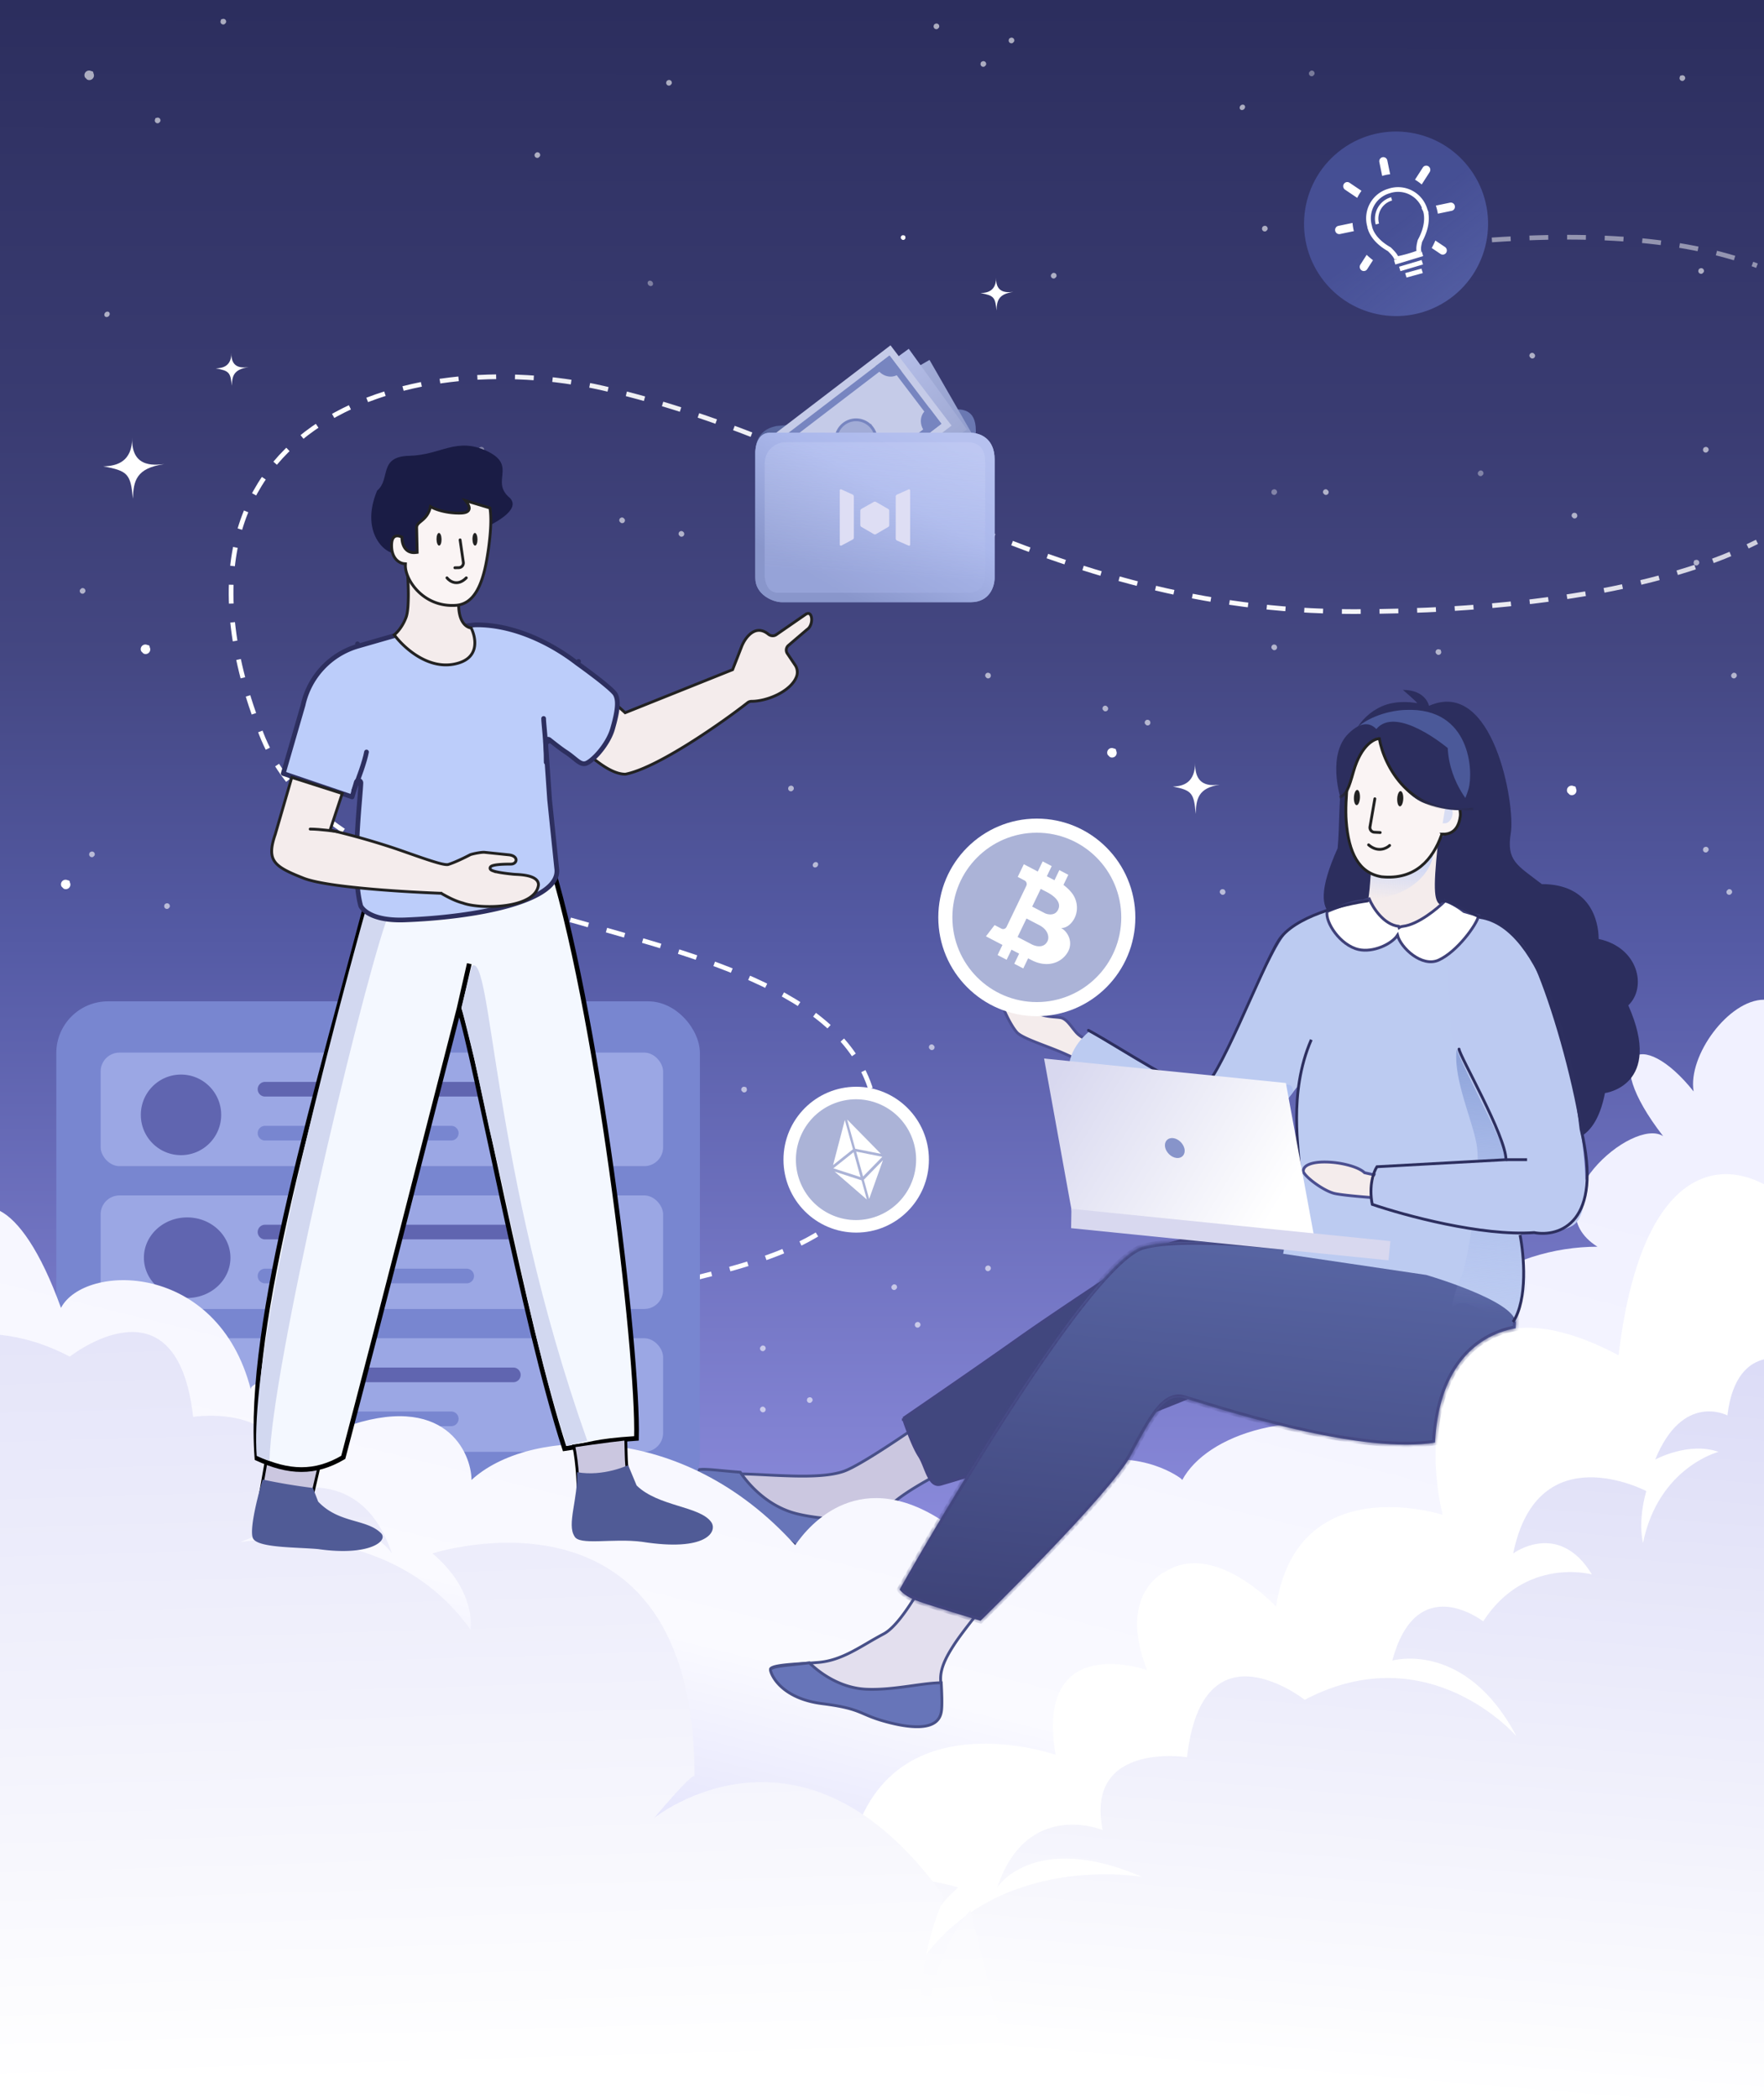 <svg fill="none" height="446" width="375" xmlns="http://www.w3.org/2000/svg"><rect width="100%" height="100%" fill="#808080" stroke="none"/><linearGradient id="a" gradientUnits="userSpaceOnUse" x1="187" x2="186.703" y1="0" y2="426.5"><stop offset=".004" stop-color="#2c2e5e"/><stop offset=".097" stop-color="#333568"/><stop offset=".2" stop-color="#393b71"/><stop offset=".326" stop-color="#444782"/><stop offset=".467" stop-color="#545aa4"/><stop offset=".758" stop-color="#8989da"/></linearGradient><linearGradient id="b" gradientUnits="userSpaceOnUse" x1="170.047" x2="244.777" y1="311" y2="28.026"><stop offset=".667" stop-color="#fff"/><stop offset="1" stop-color="#fff" stop-opacity=".47"/></linearGradient><linearGradient id="c" gradientUnits="userSpaceOnUse" x1="167.553" x2="119.587" y1="210.5" y2="406.534"><stop offset="0" stop-color="#f1f1ff"/><stop offset=".688" stop-color="#fafaff"/><stop offset="1" stop-color="#d9d9fb"/></linearGradient><linearGradient id="d" gradientUnits="userSpaceOnUse" x1="368.5" x2="354.147" y1="276" y2="448.677"><stop offset="0" stop-color="#d9d9f6"/><stop offset="1" stop-color="#fff"/></linearGradient><linearGradient id="e" gradientUnits="userSpaceOnUse" x1="43.5" x2="49.03" y1="259.5" y2="445.029"><stop offset="0" stop-color="#e1e1f8"/><stop offset=".985" stop-color="#fff"/></linearGradient><linearGradient id="f" gradientUnits="userSpaceOnUse" x1="260.379" x2="251.723" y1="265.399" y2="350.887"><stop offset="0" stop-color="#5764a2"/><stop offset=".998" stop-color="#3d4277"/></linearGradient><linearGradient id="h" gradientUnits="userSpaceOnUse" x1="298.563" x2="297.298" y1="179.045" y2="191.544"><stop offset="0" stop-color="#bccdfa"/><stop offset="1" stop-color="#bccdfa" stop-opacity="0"/></linearGradient><linearGradient id="i" gradientUnits="userSpaceOnUse" x1="297.208" x2="296.205" y1="155.5" y2="171.5"><stop offset=".797" stop-color="#222"/><stop offset="1" stop-color="#222" stop-opacity="0"/></linearGradient><linearGradient id="j" gradientUnits="userSpaceOnUse" x1="310.315" x2="306.741" y1="225.614" y2="278.309"><stop offset="0" stop-color="#90a5db"/><stop offset="1" stop-color="#aabcee" stop-opacity="0"/></linearGradient><linearGradient id="k" gradientUnits="userSpaceOnUse" x1="223.903" x2="270.347" y1="230" y2="258.39"><stop offset="0" stop-color="#d8d8ef"/><stop offset="1" stop-color="#fff"/></linearGradient><linearGradient id="l" gradientUnits="userSpaceOnUse" x1="19.582" x2="19.582" y1="0" y2="39.186"><stop offset="0" stop-color="#5d6fca" stop-opacity=".45"/><stop offset="1" stop-color="#6775b9" stop-opacity=".77"/></linearGradient><linearGradient id="m" gradientUnits="userSpaceOnUse" x1="184.009" x2="175.317" y1="91.103" y2="103.282"><stop offset="0" stop-color="#6a78b2"/><stop offset="1" stop-color="#546299"/></linearGradient><linearGradient id="n" gradientUnits="userSpaceOnUse" x1="182.856" x2="193.889" y1="85.029" y2="104.113"><stop offset="0" stop-color="#a2acd7"/><stop offset="1" stop-color="#909ccb"/></linearGradient><linearGradient id="o" gradientUnits="userSpaceOnUse" x1="178.224" x2="190.625" y1="85.002" y2="102.098"><stop offset="0" stop-color="#b4bde7"/><stop offset="1" stop-color="#9fa9d3"/></linearGradient><linearGradient id="p" gradientUnits="userSpaceOnUse" x1="201.359" x2="180.933" y1="92" y2="127.286"><stop offset="0" stop-color="#b6c1ef"/><stop offset=".415" stop-color="#abb8ec"/><stop offset="1" stop-color="#8996cb"/></linearGradient><linearGradient id="q" gradientUnits="userSpaceOnUse" x1="197.473" x2="195.763" y1="94" y2="122.787"><stop offset=".054" stop-color="#dbe2ff" stop-opacity=".2"/><stop offset="1" stop-color="#a5b2e6" stop-opacity=".48"/></linearGradient><mask id="g" fill="#fff"><path clip-rule="evenodd" d="M243.055 264.969c12.737-3.445 53.654 3.031 53.654 3.031l11.532 1.155 13.865 8.571s.262 1.803.118 4.609c-9.304 1.658-16.446 9.497-17.164 24.298-14.835 2.417-41.393-5.772-50.568-8.602-1.461-.45-2.481-.765-2.943-.879-4.03-.993-6.689 3.878-11.122 12.179-4.459 8.299-31.983 35.169-31.983 35.169s-11.985-3.572-14.106-4.479c-2.299-.977-3.087-2.147-3.087-2.147s39.068-69.46 51.804-72.905z" fill-rule="evenodd"/></mask><path d="M0 0h375v446H0z" fill="url(#a)"/><g fill="#fff" opacity=".6"><path d="M314.233 100.336a.585.585 0 0 0 .794.796l.265-.265a.586.586 0 0 0-.795-.796l-.264.265z" fill-opacity=".6"/><path d="M368.089 143.336a.585.585 0 0 0 .794.796l.265-.265a.585.585 0 0 0-.794-.796l-.265.265zM367.092 189.336a.585.585 0 0 0 .794.796l.265-.265a.586.586 0 0 0-.795-.796l-.264.265zM119.751 139.336a.586.586 0 0 0 .795.796l.264-.265a.585.585 0 0 0-.794-.796l-.265.265zM223.475 58.336a.586.586 0 0 0 .794.796l.265-.265a.586.586 0 0 0-.795-.796l-.264.265zM91.826 176.336a.586.586 0 0 0 .794.796l.265-.265a.586.586 0 0 0-.795-.796l-.264.265zM17.025 125.336a.586.586 0 0 0 .795.796l.264-.265a.586.586 0 0 0-.794-.796l-.265.265zM362.105 95.336a.586.586 0 0 0 .794.796l.265-.265a.586.586 0 0 0-.794-.796c-.177.088-.265.177-.265.265zM268.355 48.336a.586.586 0 0 0 .794.796l.265-.265a.586.586 0 0 0-.794-.796c-.177.088-.265.177-.265.265zM171.613 297.336a.585.585 0 0 0 .794.796l.265-.265a.585.585 0 0 0-.794-.796c-.177.088-.265.177-.265.265zM361.108 57.336a.586.586 0 0 0 .794.796l.265-.265a.586.586 0 0 0-.795-.796c-.176.088-.264.177-.264.265zM141.693 231.734a.585.585 0 0 0 .794.796l.265-.265a.587.587 0 0 0-.795-.797l-.264.266zM161.64 286.336a.586.586 0 0 0 .794.797l.264-.266a.585.585 0 0 0-.794-.796l-.264.265zM357.118 16.336a.586.586 0 0 0 .795.796l.264-.265a.586.586 0 0 0-.794-.796c-.176 0-.265.088-.265.265zM214.499 8.336a.586.586 0 0 0 .794.796l.265-.265a.586.586 0 0 0-.795-.796c-.176.088-.264.177-.264.265zM198.541 5.336a.586.586 0 0 0 .794.796l.265-.265a.586.586 0 0 0-.794-.796c-.177.088-.265.177-.265.265zM189.565 273.336a.585.585 0 0 0 .794.796l.265-.265a.585.585 0 0 0-.794-.796l-.265.265zM32.983 25.336a.586.586 0 0 0 .794.796l.265-.265a.586.586 0 0 0-.795-.796c-.176 0-.264.088-.264.265zM46.945 4.336a.586.586 0 0 0 .795.796l.264-.265a.586.586 0 0 0-.794-.796c-.176 0-.265.088-.265.265zM360.11 119.336a.586.586 0 0 0 .795.796l.264-.265a.585.585 0 0 0-.794-.796c-.176 0-.265.088-.265.265z"/><path d="M101.799 95.336a.586.586 0 0 0 .794.796l.265-.265a.586.586 0 0 0-.794-.796c-.177.088-.265.177-.265.265z" fill-opacity=".6"/><path d="M107.783 215.336a.585.585 0 0 0 .794.796l.265-.265a.585.585 0 0 0-.794-.796c-.177.088-.265.177-.265.265zM209.512 269.336a.585.585 0 0 0 .794.796l.265-.265a.585.585 0 0 0-.794-.796c-.177.088-.265.177-.265.265zM19.02 181.336a.586.586 0 0 0 .794.796l.265-.265a.586.586 0 0 0-.794-.796c-.177.088-.265.177-.265.265zM362.105 180.336a.585.585 0 0 0 .794.796l.265-.265a.585.585 0 0 0-.794-.796c-.177.088-.265.177-.265.265zM194.552 281.336a.585.585 0 0 0 .794.796l.265-.265a.585.585 0 0 0-.794-.796c-.177.088-.265.177-.265.265zM139.698 271.336a.585.585 0 0 0 .794.796l.265-.265a.585.585 0 0 0-.794-.796c-.177.088-.265.177-.265.265zM124.738 259.336a.585.585 0 0 0 .794.796l.265-.265a.585.585 0 0 0-.794-.796c-.177.088-.265.177-.265.265zM34.977 192.336a.586.586 0 0 0 .795.796l.264-.265a.586.586 0 0 0-.794-.796c-.176.088-.265.177-.265.265zM141.693 17.336a.586.586 0 0 0 .794.796l.265-.265a.586.586 0 0 0-.795-.796c-.176.088-.264.177-.264.265zM208.515 13.336a.586.586 0 0 0 .794.796l.264-.265a.586.586 0 0 0-.794-.796c-.176.088-.264.177-.264.265zM98.807 144.336a.586.586 0 0 0 .794.796l.265-.265a.586.586 0 0 0-.794-.796c-.177.088-.265.177-.265.265zM167.624 167.336a.585.585 0 0 0 .794.796l.265-.265a.586.586 0 0 0-.795-.796c-.176.088-.264.177-.264.265zM100.802 165.336a.585.585 0 0 0 .794.796l.265-.265a.585.585 0 0 0-.794-.796c-.177.088-.265.177-.265.265z"/><path d="M270.35 104.336a.585.585 0 0 0 .794.796l.265-.265a.586.586 0 0 0-.795-.796c-.176.088-.264.177-.264.265zM138.686 60.67c.207-.208.179-.572-.062-.814-.242-.242-.605-.27-.812-.062-.206.207-.178.571.063.813s.604.27.811.063z" fill-opacity=".6"/><path d="M196.112 96.752c.207-.207.179-.57-.062-.812-.242-.242-.605-.27-.812-.062-.207.207-.18.57.062.812.242.241.605.27.812.062zM113.707 32.7a.586.586 0 0 0 .794.795l.265-.265a.586.586 0 0 0-.795-.796l-.264.265z"/><path d="M278.328 15.336a.586.586 0 0 0 .795.796l.264-.265a.586.586 0 0 0-.794-.796l-.265.265z" fill-opacity=".6"/><path d="M163.66 139.336a.585.585 0 0 0 .794.796l.265-.265a.586.586 0 0 0-.795-.796l-.264.265zM23.127 67.189c.241-.242.27-.606.062-.814-.206-.207-.57-.179-.81.063-.242.242-.27.606-.063.813.207.208.57.18.811-.062zM132.778 110.336a.585.585 0 0 1-.794.796l-.265-.265a.586.586 0 0 1 .795-.796l.264.265zM158.709 231.336a.585.585 0 0 1-.794.796l-.265-.265a.586.586 0 0 1 .794-.796c.177 0 .265.088.265.265zM306.316 138.336a.586.586 0 0 1-.795.796l-.264-.265a.585.585 0 0 1 .794-.796c.176 0 .265.088.265.265zM210.571 143.336a.586.586 0 0 1-.794.797l-.265-.266a.585.585 0 0 1 .794-.796c.177.088.265.177.265.265zM97.871 256.336a.586.586 0 0 1-.794.797l-.265-.266a.586.586 0 0 1 .795-.796c.176.088.264.177.264.265zM235.504 150.336a.585.585 0 0 1-.794.796l-.265-.265a.586.586 0 0 1 .795-.796l.264.265zM162.698 299.336a.585.585 0 0 1-.794.796l-.264-.265a.585.585 0 0 1 .794-.796l.264.265zM282.379 104.336a.585.585 0 0 1-.794.796l-.265-.265a.586.586 0 0 1 .795-.796l.264.265zM326.262 75.336a.586.586 0 0 1-.794.796 66.259 66.259 0 0 0-.265-.265.586.586 0 0 1 .795-.796l.264.265zM145.388 113.219a.586.586 0 0 1-.794.797l-.265-.266a.585.585 0 0 1 .794-.796c.088.088.265.177.265.265zM244.48 153.336a.585.585 0 0 1-.794.796l-.265-.265a.586.586 0 0 1 .795-.796c.176.088.264.177.264.265zM198.603 222.336a.585.585 0 0 1-.794.796l-.265-.265a.585.585 0 0 1 .794-.796zM171.333 113.042a.586.586 0 0 1-.794.797l-.265-.266a.585.585 0 0 1 .794-.796c.088 0 .177.177.265.265zM173.726 184.189c.241-.242.269-.606.062-.814-.207-.207-.57-.179-.811.063s-.269.606-.063.813c.207.208.57.18.812-.062zM271.409 137.336a.586.586 0 0 1-.795.796l-.264-.265a.585.585 0 0 1 .794-.796c.088 0 .176.088.265.265zM135.77 221.336a.585.585 0 0 1-.794.796l-.265-.265a.586.586 0 0 1 .795-.796c.088 0 .176.088.264.265zM260.438 189.336a.585.585 0 0 1-.794.796l-.265-.265a.585.585 0 0 1 .794-.796c.088 0 .177.088.265.265zM335.238 109.336a.585.585 0 0 1-.794.796l-.265-.265a.586.586 0 0 1 .795-.796c.088 0 .176.088.264.265zM264.483 23.189c.242-.242.27-.606.063-.813-.207-.208-.57-.18-.811.062-.242.242-.27.606-.063.813s.57.18.811-.062zM19.851 15.565a.985.985 0 0 1-1.335 1.339l-.445-.446a.985.985 0 0 1 1.335-1.34c.297 0 .445.15.445.447z"/></g><path d="m204.38 310.868.374-.18-5.004-10.855-.409.29a372.7 372.7 0 0 1-7.949 5.482c-2.305 1.544-4.754 3.138-6.912 4.443-2.149 1.299-4.036 2.328-5.204 2.725h-.001c-2.717.914-6.602 1.056-10.586.967a210.717 210.717 0 0 1-5.785-.235l-.187-.009c-1.941-.097-3.784-.187-5.408-.205-1.627-.019-3.016.033-4.051.216-.518.091-.933.213-1.24.365s-.483.323-.565.501c-.08.172-.095.4.019.718.115.323.358.72.764 1.201.81.958 2.22 2.191 4.374 3.765 1.609.802 3.541 1.929 5.638 3.171l.964.571c1.834 1.089 3.777 2.241 5.741 3.335 4.525 2.522 9.1 4.695 12.643 5.054a47.89 47.89 0 0 0 .117-.728l.02-.134.006-.038.001-.01.001-.002v-.001l.042-.282.283.027c1.054.103 1.896-.205 2.506-1.024.627-.88 1.017-1.9 1.327-2.873.016-.052.039-.11.057-.158a1.243 1.243 0 0 0 .063-.186l.002-.009.003-.009c.554-1.745 1.351-3.431 2.225-5.279l.092-.194.001-.001c.24-.503.693-1.039 1.273-1.585.584-.55 1.316-1.128 2.138-1.714 1.645-1.171 3.669-2.387 5.632-3.486a134.643 134.643 0 0 1 6.995-3.634z" fill="#cbc7e0" stroke="#485088" stroke-width=".6"/><path d="M147.926 312.904v.004c-.03 1.398 1.444 7.154 10.512 10.207 4.605 1.55 6.576 2.587 8.183 3.635.391.255.757.508 1.132.767 1.16.802 2.408 1.664 4.748 2.829 3.11 1.548 6.049 2.619 8.406 2.797 1.176.089 2.186-.046 2.997-.435.803-.386 1.431-1.032 1.836-2.01l.003-.008c.304-.68.607-2.077.864-3.532.207-1.173.38-2.353.499-3.165l.032-.216c-1.868-.382-4.204-.523-6.779-.679-.367-.022-.74-.044-1.117-.068-3.129-.196-6.527-.463-9.734-1.242-3.963-.948-7.016-3.196-9.073-5.197a23.888 23.888 0 0 1-2.34-2.638 19.26 19.26 0 0 1-.719-1.015l-1.889-.156h-.002c-.709-.062-1.369-.125-1.982-.183-1.618-.152-2.902-.274-3.854-.278-.66-.004-1.114.051-1.395.164a.59.59 0 0 0-.257.176.39.39 0 0 0-.071.243z" fill="#6775b9" stroke="#485088" stroke-width=".6"/><path d="M102.228 297.5c0-32.604 84.275-15.35 84.275-56.5 0-52-111.705-35.652-130.955-84.993C29.947 90.389 86.392 72.97 128.158 82.5c53.934 12.307 94.147 47.5 159.575 47.5 26.154 0 61.951-2.842 85.771-14.822M317.154 51c26.088-1.806 44.092.779 56.35 5.477" stroke="url(#b)" stroke-dasharray="4 4"/><rect fill="#7886d0" height="107.62" rx="11" width="136.821" x="11.968" y="212.842"/><rect fill="#9ba7e4" height="24.133" rx="4" width="119.567" x="21.397" y="223.741"/><path d="M38.478 245.538c4.717 0 8.54-3.834 8.54-8.563 0-4.73-3.823-8.564-8.54-8.564s-8.54 3.834-8.54 8.564c0 4.729 3.823 8.563 8.54 8.563zM109.127 229.969H56.339a1.557 1.557 0 1 0 0 3.114h52.788a1.557 1.557 0 1 0 0-3.114z" fill="#6065b0"/><path d="M95.928 239.31H56.34a1.557 1.557 0 1 0 0 3.114h39.59a1.557 1.557 0 1 0 0-3.114z" fill="#7886d0"/><rect fill="#9ba7e4" height="24.133" rx="4" width="119.567" x="21.397" y="254.102"/><path d="M39.792 275.899c5.08 0 9.197-3.834 9.197-8.563 0-4.73-4.118-8.563-9.197-8.563s-9.198 3.833-9.198 8.563c0 4.729 4.118 8.563 9.198 8.563zM113.427 260.33H56.339a1.557 1.557 0 1 0 0 3.114h57.088a1.557 1.557 0 1 0 0-3.114z" fill="#6065b0"/><path d="M99.213 269.671H56.339a1.557 1.557 0 1 0 0 3.114h42.874a1.557 1.557 0 1 0 0-3.114z" fill="#7886d0"/><rect fill="#9ba7e4" height="24.133" rx="4" width="119.567" x="21.397" y="284.462"/><path d="M38.478 306.26c4.717 0 8.54-3.834 8.54-8.564 0-4.729-3.823-8.563-8.54-8.563-4.717 0-8.54 3.834-8.54 8.563 0 4.73 3.823 8.564 8.54 8.564zM109.127 290.69H56.339a1.557 1.557 0 1 0 0 3.114h52.788a1.557 1.557 0 1 0 0-3.114z" fill="#6065b0"/><path d="M95.928 300.032H56.34a1.557 1.557 0 1 0 0 3.114h39.59a1.557 1.557 0 1 0 0-3.114z" fill="#7886d0"/><path d="M0 361.086v-103.69c3.882 2.02 8.525 8.306 12.965 20.604 4.978-9.483 33.308-9.998 40.354 17.35-.41-2.929 19.487-4.143 19.487 8.15 21.941-8 27.426 5.5 27.426 11.086 11.969-11.086 44.763-12.911 68.817 13.862 2.992-4.403 13.963-17.371 32.452-4.403 3.883.171 9.64 1.376 14.732 4.403 0 0 1.517-14.219 14.152-17.371 12.558-3.133 20.634 3.156 20.714 3.247l.231.262c5.098-9.503 23.936-16.517 47.373-9.069 0-29.18 22.769-40.517 40.891-40.517-14.093-8.862 7.497-27.685 13.963-23.5-13.963-18-4.68-23.527 6.483-9.5-1.271-7.632 7.48-19.5 14.96-19.5v124.526L258.772 390l-25.39-6.572L243.773 446H6.649z" fill="url(#c)"/><path d="M375 251.723c-11.614-6.105-26.509-.729-30.918 36.354C308 269 301.641 300.838 306.682 322c0 0-30.894-10.054-35.406 19.5 0 0-12.965-14-23.437-7.5 0 0-10.472 4.5-3.989 21 0 0-23.937-8.5-19.449 18 0 0-42.885-15-44.88 30.5 0 0-47.045-10.605-47.355 42.5H375zM79.24 446H0V326.982c6.27 7.543 8.004 17.658 8.004 17.658 40.898.707 22.123 48.503 22.123 48.503 20.376-1.555 12.226 27.858 12.226 27.858 23.723-4.667 18.775 19.938 18.775 19.938 7.698.612 13.6 2.462 18.113 5.061z" fill="#fff"/><path d="M375 288.942c-3.218.78-6.793 3.596-7.776 11.924 0 0-9.486-5.061-15.351 9.379 0 0 7.072-3.871 13.454-1.638 0 0-12.764 3.275-16.041 19.353 0 0-1.208-4.317.69-11.016 0 0-23.114-12.207-28.288 13.249 0 0 9.659-7.145 16.731 4.466 0 0-14.144-3.87-23.113 9.975 0 0-14.144-11.017-19.319 8.336 0 0 15.524-4.466 26.391 16.078 0 0-18.629-21.586-45.019-7.741 0 0-21.734-17.12-25.011 12.207 0 0-21.733-3.424-17.939 15.483 0 0-16.041-6.699-22.423 12.207 0 0 7.762-12.207 30.875-2.233 0 0-30.185-5.508-46.916 17.715 0 0-1.207-7.741 7.762-15.482 0 0-52.952-17.157-53.297 44.796H375zM81.111 446c-5.403-4.668-14.343-8.368-29.02-8.919 0 0 .288 4.165-1.928 8.919zM45.433 446c1.327-9.636 1.01-25.317-13.868-29.463 0 0 1.897-29.922-18.629-26.052 0 0 1.035-15.333-12.074-14.887 0 0 23.458-4.466 12.592-22.181 0 0-3.269 11.717-13.454 12.367V446zM0 359.476v-20.923c8.03 7.768 4.267 15.777 0 20.923z" fill="url(#d)"/><path d="M0 283.729V446h216.215l-9.921-39.884v-.148c-10.004 12.058-9.487 28.583-9.487 28.583-3.449-16.227 3.968-31.263 3.968-31.263-30.186-42.428-61.751-16.822-61.751-16.822 7.51-8.882 8.516-9.151 8.625-8.922v.138s.025-.083 0-.138c-.079-65.338-55.714-47.351-55.714-47.351 9.487 8.039 8.107 16.227 8.107 16.227-17.421-24.415-48.986-18.609-48.986-18.609 24.148-10.421 32.255 2.382 32.255 2.382-6.727-19.799-23.458-12.802-23.458-12.802 3.967-19.651-18.801-16.227-18.801-16.227-3.45-30.816-26.218-12.803-26.218-12.803C9.568 285.606 4.597 284.2 0 283.729z" fill="url(#e)"/><path d="m199.707 360.892.001-.003c.325-1.256.295-2.59.258-3.939-.066-2.549 1.406-5.122 2.906-7.433h.001c1.29-1.979 3.761-5.131 5.901-7.779a320.706 320.706 0 0 1 3.647-4.434l.053-.064-13.678-5.571-.164.331a98.245 98.245 0 0 1-3.508 6.44c-1.091 1.829-2.328 3.738-3.579 5.341-1.244 1.593-2.53 2.918-3.725 3.538a89.134 89.134 0 0 0-3.339 1.883l-.086.05c-1.113.649-2.213 1.289-3.327 1.863-2.23 1.15-4.533 2.046-7.171 2.253h-.001c-.294.021-.579.044-.865.066h-.001l-.866.067h-.003l-.871.055c-1.969.124-3.812.24-5.203.437-.8.113-1.424.25-1.829.418-.203.085-.326.168-.39.237-.054.06-.059.098-.053.137.088.532.681 1.619 2.348 2.75 1.656 1.124 4.348 2.273 8.563 2.938 4.074.642 5.867.565 7.292.504l.171-.008c1.497-.063 2.675-.072 5.681.805 2.972.867 5.756 1.509 7.901 1.483 1.071-.013 1.954-.192 2.616-.57.651-.371 1.108-.943 1.32-1.795z" fill="#e3dfee" stroke="#485088" stroke-width=".6"/><path d="m163.802 355.051.001.004c.217 1.218 2.513 6.003 11.003 7.076 4.318.546 6.235 1.109 7.834 1.745.389.155.756.313 1.132.475 1.159.498 2.404 1.033 4.663 1.641 3.002.809 5.767 1.227 7.863.967 1.045-.129 1.902-.426 2.54-.907.631-.476 1.065-1.148 1.246-2.071l.002-.009c.146-.646.166-1.923.135-3.247a94.597 94.597 0 0 0-.119-2.867l-.008-.165c-1.7-.002-3.763.286-6.039.603l-.993.138c-2.783.383-5.817.75-8.773.633-3.655-.13-6.738-1.567-8.9-2.962a21.293 21.293 0 0 1-2.523-1.905 16.293 16.293 0 0 1-.672-.624l-.129-.13-1.671.196h-.002c-.634.071-1.226.133-1.775.191-1.447.152-2.594.273-3.429.437-.58.114-.963.241-1.185.387a.498.498 0 0 0-.184.187.325.325 0 0 0-.017.207z" fill="#6775b9" stroke="#485088" stroke-width=".6"/><path d="m232.194 226.698 1.314-5.272-.148-.005a8.08 8.08 0 0 1-1.33-.18c-1.052-.234-2.369-.757-3.353-1.923a31.466 31.466 0 0 1-.747-.931l-.026-.034c-.239-.306-.46-.588-.683-.844-.445-.51-.878-.89-1.417-1.105-.215-.084-.552-.133-1.012-.176-.137-.013-.284-.025-.439-.038-.343-.028-.722-.06-1.11-.108-1.13-.138-2.431-.419-3.493-1.217l-.017-.013-.015-.015c-2.23-2.237-3.882-3.339-5.046-3.822-1.166-.483-1.79-.327-2.044-.149-.032.026-.089.105-.108.318-.02.209.002.492.068.839.131.692.423 1.579.809 2.517.775 1.88 1.898 3.896 2.769 4.887.259.295.76.625 1.464.985.694.354 1.552.72 2.494 1.096.661.264 1.365.534 2.08.808 1.308.501 2.651 1.015 3.83 1.534.92.404 2.544 1.156 3.935 1.805a659.394 659.394 0 0 1 2.225 1.043z" fill="#f4ecec" stroke="#4b4f90" stroke-width=".6"/><path d="M195.427 309.461v.001c.394.61.717 1.363 1.022 2.113l.158.392c.253.626.499 1.238.777 1.784.336.662.697 1.184 1.125 1.494.409.296.898.412 1.551.221 19.23-5.606 41.433-13.519 60.693-21.8 9.63-4.14 18.521-8.371 25.934-12.45 7.419-4.082 13.341-8.002 17.048-11.519.448-.425.567-.813.511-1.175-.06-.386-.328-.813-.807-1.277-.957-.927-2.601-1.86-4.365-2.772-.502-.259-1.013-.517-1.518-.771-1.249-.629-2.459-1.238-3.389-1.807-.652-.399-1.199-.797-1.533-1.19-.168-.198-.298-.415-.347-.647a.91.91 0 0 1 .136-.704c.458-.698.651-1.249.658-1.675.008-.406-.153-.725-.482-.987-.343-.273-.874-.486-1.597-.629-.718-.142-1.601-.21-2.624-.212-4.099-.004-10.293 1.062-16.753 2.496-6.451 1.432-13.141 3.223-18.219 4.658a433.557 433.557 0 0 0-7.919 2.319l-.462.141-.118.037-.02.013-.161.104-.619.404c-.538.351-1.317.859-2.283 1.492a1714.16 1714.16 0 0 0-7.585 4.994c-5.959 3.945-13.128 8.747-17.976 12.183-4.749 3.365-10.853 7.598-15.769 10.989a3039.87 3039.87 0 0 1-7.986 5.49l-.474.324a75.038 75.038 0 0 0 1.059 2.953c.67 1.749 1.535 3.784 2.334 5.013z" fill="#41477e" stroke="#434580" stroke-width=".6"/><path clip-rule="evenodd" d="M243.055 264.969c12.737-3.445 53.654 3.031 53.654 3.031l11.532 1.155 13.865 8.571s.262 1.803.118 4.609c-9.304 1.658-16.446 9.497-17.164 24.298-14.835 2.417-41.393-5.772-50.568-8.602-1.461-.45-2.481-.765-2.943-.879-4.03-.993-6.689 3.878-11.122 12.179-4.459 8.299-31.983 35.169-31.983 35.169s-11.985-3.572-14.106-4.479c-2.299-.977-3.087-2.147-3.087-2.147s39.068-69.46 51.804-72.905z" fill="url(#f)" fill-rule="evenodd"/><path d="m296.709 268-.06.597-.017-.002-.017-.002zm-53.654-3.031-.157-.579zm65.186 4.186.06-.597.138.013.118.073zm13.865 8.571.315-.511.238.148.041.277zm.118 4.609.6.031-.025.476-.469.084zm-17.164 24.298.599.03-.024.485-.479.078zm-50.568-8.602-.177.573zm-2.943-.879.143-.583h.001zm-11.122 12.179.53.283-.001.002zM208.444 344.5l.419.43-.252.246-.338-.101zm-14.106-4.479.235-.552.001.001zm-3.087-2.147-.498.335-.206-.307.181-.323zM296.709 268l-.094.593-.001-.001h-.006l-.022-.004-.087-.014-.344-.053c-.302-.046-.746-.114-1.317-.199a440.197 440.197 0 0 0-20.24-2.532c-5.902-.594-12.194-1.078-17.799-1.201-5.624-.122-10.493.123-13.587.959l-.314-1.158c3.275-.886 8.296-1.123 13.926-1 5.649.123 11.975.611 17.894 1.206 5.92.595 11.44 1.298 15.48 1.852a418.823 418.823 0 0 1 6.139.887l.346.054.089.014a.27.27 0 0 1 .028.004h.002l-.093.593zm11.473 1.752-11.533-1.155.119-1.194 11.533 1.155zm13.609 8.484-13.865-8.571.631-1.021 13.864 8.571zm-.166 4.068a29.828 29.828 0 0 0-.005-3.291 18.996 18.996 0 0 0-.106-1.186l-.001-.013-.001-.002.594-.086.594-.086v.002l.001.006.002.018a19.54 19.54 0 0 1 .115 1.277c.049.82.079 1.995.006 3.423zm.705.622c-4.51.804-8.485 3.1-11.429 6.992-2.948 3.898-4.887 9.433-5.242 16.745l-1.199-.059c.364-7.489 2.355-13.274 5.484-17.411 3.133-4.142 7.38-6.594 12.175-7.448zm-67.662 14.532c4.588 1.414 13.499 4.162 23.113 6.255 9.636 2.098 19.886 3.517 27.182 2.328l.193 1.185c-7.539 1.228-17.985-.24-27.63-2.34-9.668-2.105-18.623-4.867-23.211-6.282zm-2.975-.889c.483.12 1.527.442 2.975.889l-.353 1.146c-1.473-.454-2.469-.761-2.91-.87zm-11.795 12.48c2.206-4.131 4.008-7.484 5.775-9.67.887-1.098 1.799-1.946 2.791-2.446a4.528 4.528 0 0 1 3.228-.364l-.287 1.165a3.331 3.331 0 0 0-2.4.27c-.779.393-1.564 1.096-2.399 2.129-1.678 2.077-3.422 5.31-5.649 9.481zM208.444 344.5l-.419-.43.001-.001.004-.003.015-.015.059-.057.23-.226.88-.866c.761-.75 1.852-1.831 3.176-3.155a679.893 679.893 0 0 0 9.94-10.135c3.717-3.874 7.568-8.003 10.766-11.678 3.212-3.692 5.724-6.88 6.803-8.887l1.057.569c-1.151 2.142-3.752 5.425-6.955 9.106-3.216 3.696-7.082 7.841-10.804 11.721a682.501 682.501 0 0 1-9.958 10.153 676.345 676.345 0 0 1-3.182 3.161l-.882.868-.232.227-.059.058a.104.104 0 0 0-.015.015l-.004.003-.001.001s-.001.001-.42-.429zm-13.87-5.03c1.023.437 4.509 1.545 7.789 2.557a733.573 733.573 0 0 0 5.734 1.743l.384.115.1.03.026.007.006.002.002.001-.171.575-.171.575-.002-.001-.007-.002-.025-.007-.101-.03a54.912 54.912 0 0 0-.385-.115l-1.388-.418a706.558 706.558 0 0 1-4.355-1.328c-3.243-1.001-6.81-2.132-7.907-2.601zm-3.323-1.596.497-.336-.001-.001-.001-.001v-.002l.001.003a4.599 4.599 0 0 0 .575.588c.439.376 1.159.88 2.251 1.344l-.469 1.105c-1.207-.514-2.032-1.084-2.562-1.537a5.976 5.976 0 0 1-.583-.569 3.674 3.674 0 0 1-.146-.177l-.04-.054a.279.279 0 0 1-.012-.018l-.005-.006-.001-.002-.001-.001v-.001l.497-.335zm51.961-72.326c-1.43.387-3.338 1.748-5.621 3.972-2.259 2.202-4.811 5.175-7.53 8.663-5.437 6.974-11.503 15.961-17.178 24.853-5.675 8.89-10.952 17.673-14.812 24.235a858.833 858.833 0 0 0-4.596 7.91 465.989 465.989 0 0 0-1.589 2.789l-.084.148-.021.038-.005.009-.002.002-.523-.293-.523-.296.002-.002.005-.01.022-.038.084-.149.33-.583a854.083 854.083 0 0 1 5.866-10.134c3.864-6.569 9.149-15.366 14.834-24.272 5.683-8.903 11.772-17.927 17.243-24.946 2.735-3.508 5.325-6.527 7.639-8.783 2.292-2.234 4.391-3.797 6.145-4.271z" fill="#434580" mask="url(#g)"/><path d="M288.354 196.587c10.889 8.816 27.527 30.958 26.59 35.757 0 0 21.773 22.882 26.248 0 0 0 12.529-1.594 4.959-18.644 3.99-3.79 2.2-12.315-6.302-14.11 0-3.87-1.79-11.665-12.082-11.665-5.248-4.038-7.564-4.922-6.59-10.888.971-5.939-3.702-33.083-17.397-27.002 0 0-.624-3.389-5.547-3.389 0 0 2.601 2.213 3.073 2.819-2.017-.337-4.935-.473-7.499.651-10.445 4.578-8.551 20.759-9.446 30.181-8.055 17.947 2.764 14.04 3.993 16.29z" fill="#2c2e5e"/><path d="M289.564 195.278c-.055.021 5.319 3.544 9.734 2.821 4.147-.697 7.281-5.62 7.231-5.651-1.68-.516-1.919-2.908-.882-12.936l-.781.081-13.208 1.242s-.121 4.11-.479 7.931c-.323 3.212-.842 6.244-1.615 6.512z" fill="#f4ecec"/><path d="M291.944 181.46s-.517 4.877-.951 9.445c6.993.454 14.431-4.852 13.725-11.237z" fill="url(#h)"/><path d="M306.354 178.307s4.403-5.618 5.84-10.632c1.028-3.593.521-17.342-13.337-16.777 0 0-3.996-.006-7.993 2.116-3.156 1.702-7.89 5.584-4.28 17.892l.836 4.127z" fill="#4b5999"/><path d="m306.731 177.316-.216-.004-.073.203c-.929 2.577-2.32 4.972-4.367 6.629-2.038 1.65-4.749 2.589-8.366 2.225-2.46-.41-4.202-1.701-5.4-3.702-1.208-2.018-1.869-4.767-2.122-8.079-.18-2.35-.028-5.517.295-8.518.313-2.903.785-5.625 1.263-7.283.68-.178 1.362-.61 2.05-1.088.177-.124.356-.251.537-.38.602-.427 1.228-.872 1.915-1.258.887-.498 1.854-.882 2.941-.971 1.085-.088 2.31.115 3.719.822 2.794 1.402 5.796 4.873 8.052 8.499 1.124 1.807 2.053 3.636 2.671 5.242.623 1.619.913 2.965.807 3.824-.222 1.81-.895 2.757-1.607 3.258-.722.508-1.536.593-2.099.581z" fill="#faf4f4" stroke="#222" stroke-width=".6"/><path d="M308.677 172c.499 1.5-.532 3-1.496 3h-.499l.499-3z" fill="#d8ddf3"/><path clip-rule="evenodd" d="M298.315 169.787c.035-.896-.225-1.626-.582-1.63-.356-.004-.673.719-.708 1.615-.035.895.225 1.626.581 1.629.356.004.674-.718.709-1.614zM289.11 169.529c.035-.896-.225-1.626-.582-1.63-.356-.005-.673.719-.708 1.614-.035.896.225 1.626.581 1.63s.674-.718.709-1.614z" fill="#222" fill-rule="evenodd"/><path d="m292.272 169.786-1.031 5.944a.998.998 0 0 0 .932 1.169l1.236.062" stroke="#222" stroke-linecap="round" stroke-width=".6"/><path d="M295.413 179.706c-.682.659-2.53 1.555-4.473-.125" stroke="#222" stroke-linecap="round" stroke-linejoin="round" stroke-width=".6"/><path d="M307.765 159.008s-10.904-9.19-15.18-4.038c-1.036-1.089-2.945-1.973-5.933.969-4.468 4.415-1.79 13.277-1.79 13.277 1.617.35 2.548-5.195 3.692-7.818.839-1.99 3.212-3.851 4.333-4.668 1.164 3.522 4.467 11.995 9.992 14.017 7.015 2.573 10.347.968 10.347.968s-5.072-4.928-5.461-12.707z" fill="#2c2e5e"/><path d="M313.165 172c-13.564 1.6-18.949-9.333-19.947-15-.997 0-3.856 1.282-5.485 7-.997 3.5-1.496 5-2.992 5.5" stroke="url(#i)" stroke-width=".6"/><path d="M322.141 281c-.28-4.584-18.949-10-18.949-10l-30.419-4.5s2.992-14 2.992-35.5c4.488-19.5 14.721-37.283 14.721-37.283s3.608 11.672 16.247.254c.087-.043 10.167 4.065 14.737 14.627 5.063 11.643 4.597 16.629 2.583 36.621-2.168 21.522 1.577 28.843-1.912 35.781z" fill="#bccbf1"/><path d="m290.719 192.283-12.519 35.41s-1.304 1.836-3.3 4.453c-4.722 6.145-13.358 16.494-18.272 17.14-2.43.313-7.268-2.172-12.576-5.555-10.015-6.387-16.805-16.038-16.805-16.038-.332-4.901 4.285-8.423 4.285-8.423s19.469 12.078 21.956 12.516c5.42.948 13.666-24.84 19.642-33.119 4.358-5.968 17.589-6.384 17.589-6.384z" fill="#bccbf1"/><path d="M317.858 279.433a18.334 18.334 0 0 1-1.829-.304c-.522-.293-1.234-.68-2.088-1.144-6.986-3.793-5.986 5.046-5.264 0 .465-3.198 1.312-5.159 2.089-6.958 1.253-2.902 4.191-20.953 3.175-27.527-1.081-7-8.447-20.821-1.275-26 1.603-1.157 5.105-.714 5.755-1.27 4.868 11.983 4.973 12.526 2.572 19.437-2.517 7.247-.353 16.882 1.533 25.282 1.168 5.198 2.229 9.924 2.008 13.316-1.153 3.06-3.533 4.642-6.676 5.168z" fill="url(#j)"/><path d="M274.9 232.146c-4.722 6.145-13.358 16.494-18.272 17.14-2.43.313-7.269-2.172-12.576-5.555 3.955 1.464 7.914 1.838 11.802 1.86 4.207.027 5.935-4.958 13.301-11.952 4.771-4.517 5.699-3.147 5.745-1.493z" fill="#aec0f1"/><path d="m290.161 249.293-.081-.018-.06-.057c-.585-.556-1.694-1.072-3.072-1.468a20.354 20.354 0 0 0-4.461-.733c-1.512-.076-2.914.038-3.921.382-1.013.345-1.521.877-1.504 1.594.001.047.033.158.153.342a4.4 4.4 0 0 0 .503.611c.438.46 1.054.988 1.754 1.505 1.409 1.04 3.106 1.992 4.333 2.255 1.272.26 3.746.509 5.92.693 1.083.092 2.086.167 2.818.22l.871.06.06.004.889-4.454z" fill="#f4ecec" stroke="#4b4f90" stroke-width=".6"/><path d="M306.529 192.448s13.891 2.284 18.039 9.513c5.85 10.167 17.955 54.001 9.657 58.613-9.343 5.198-42.499-4.489-42.499-4.489s-.543-4.923 1.114-7.095c1.658-2.173 26.116-1.52 27.306-2.49s-12.106-24.35-11.783-27.562c.353-3.236-1.834-26.49-1.834-26.49z" fill="#bccaf1"/><path d="M291.073 191.065c.746 1.795 3.043 5.474 6.265 5.833.046.091.081.183.107.277.193-.143.454-.24.788-.277 3.222-.359 7.309-3.739 8.95-5.384 1.432.359 3.281 1.645 4.027 2.243l3.133.898c-.448 1.944-4.565 7.627-8.503 9.422-3.567 1.626-8.076-2.641-8.753-5.283-1.271 1.939-5.224 3.714-8.251 3.04-3.94-.878-7.16-5.833-6.712-8.077 1.044-.448 5.456-2.257 7.604-2.257z" fill="#fff" stroke="#3f4179" stroke-width=".6"/><path d="M310.173 223c0 1.246 9.973 18.517 9.973 23.5l-27.427 1.5c-.664 1-1.795 4-.997 8 6.815 2.333 23.238 6.8 34.408 6 5.32 1 14.761-2 9.974-22-1.496-14.167-7.879-43-21.443-45l-6.981-3.5h-1.496m-15.459 0c-4.987.667-15.758 3.3-18.95 8.5-3.989 6.5-12.965 30.5-16.456 31.5-2.792.8-16.622-8.5-23.936-12.5" stroke="#2d2f5f" stroke-linecap="round" stroke-width=".6"/><path d="M320.146 246.5h4.488M323.138 262.5c.832 4.167 1.696 13.7-1.496 18.5M276.263 249c0-4.5-2.493-16.5 2.494-28" stroke="#2d2f5f" stroke-width=".6"/><path d="m279.47 263.458-51.485-5.213-6.03-33.245 51.405 5.205z" fill="url(#k)"/><path d="m227.769 256.947 67.811 6.867-.41 4.077-67.468-6.832z" fill="#d8d8ef"/><path d="M247.676 243.817c-.203-1.164.549-2.019 1.683-1.904 1.135.115 2.229 1.156 2.457 2.323.203 1.164-.549 2.019-1.683 1.904-1.135-.115-2.229-1.156-2.457-2.323z" fill="#8794ca"/><g fill="#fff"><path clip-rule="evenodd" d="M49.202 75c-.018 2.767-1.725 3.26-3.324 3.304 2.87.504 3.13.913 3.4 3.696.063-2.042.373-3.497 3.581-3.954-.623.01-3.836.734-3.657-3.046zM211.769 59c-.019 2.767-1.726 3.26-3.325 3.304 2.87.504 3.131.913 3.4 3.696.063-2.042.373-3.497 3.581-3.954-.623.01-3.836.734-3.656-3.046zM28.116 93c-.034 5.139-3.205 6.053-6.175 6.135 5.331.938 5.815 1.697 6.315 6.865.117-3.792.692-6.495 6.65-7.343-1.157.02-7.123 1.363-6.79-5.657z" fill-rule="evenodd"/><path d="M88.667 163.565a.985.985 0 0 1-1.335 1.339l-.445-.446a.985.985 0 0 1 1.335-1.339c.297 0 .445.148.445.446zM335.01 167.565a.985.985 0 0 1-1.335 1.339l-.445-.446a.985.985 0 0 1 1.335-1.339c.297 0 .445.148.445.446zM192.428 50.28a.487.487 0 0 1-.66.661l-.22-.22a.487.487 0 0 1 .66-.662c.147 0 .22.073.22.22zM14.843 187.559a.974.974 0 0 1-1.32 1.324l-.44-.442a.974.974 0 0 1 1.32-1.324c.293 0 .44.147.44.442zM237.271 159.565a.985.985 0 0 1-1.335 1.339l-.445-.446a.985.985 0 0 1 1.335-1.339c.297 0 .445.148.445.446zM31.819 137.565a.985.985 0 0 1-1.335 1.339l-.445-.446a.985.985 0 0 1 1.335-1.339c.297 0 .445.148.445.446z"/></g><ellipse fill="url(#l)" rx="19.582" ry="19.593" transform="rotate(-38.817 215.903 -397.392) skewX(-.149)"/><path d="m301.895 51.14-.03.055-.015.059c-.212.82-.276 1.347-.257 1.76.011.237.054.442.096.611a6.516 6.516 0 0 1-.452.19c-.504.194-1.196.416-1.901.617-.706.2-1.411.377-1.941.48-.201.04-.367.066-.494.081a3.234 3.234 0 0 0-.321-.622c-.235-.356-.596-.774-1.199-1.354l-.045-.043-.053-.03c-1.82-1.043-2.827-2.16-3.389-3.048-.558-.882-.691-1.562-.733-1.775v-.004l-.002-.007a1.123 1.123 0 0 0-.021-.097 6.057 6.057 0 0 1 .562-4.58 6.009 6.009 0 0 1 3.569-2.827l.011-.003.012-.004a5.959 5.959 0 0 1 4.798.423 6.004 6.004 0 0 1 2.867 3.594c.009.032.024.072.032.094a.081.081 0 0 0 .003.007c.128.344.904 2.731-1.097 6.424z" stroke="#fff"/><path d="m293.156 47.517-.696.195a4.744 4.744 0 0 1 .452-3.574 4.71 4.71 0 0 1 2.829-2.217l.192.7c-1.012.283-1.872.956-2.392 1.874s-.659 2.004-.385 3.022zM296.341 55.276l5.914-1.785.285.947-5.914 1.785zM297.429 56.692l4.791-1.424.285.947-4.792 1.424zM298.717 58.05l3.467-.953.285.947-3.467.952zM288.525 42.06c.26-.528.562-1.032.91-1.499l-2.548-1.715a.852.852 0 0 0-1.199.25.897.897 0 0 0 .25 1.224zm6.144-4.887.024-.005c.279-.058.557-.097.833-.125l-.6-2.933a.872.872 0 0 0-1.025-.69.877.877 0 0 0-.67 1.043l.6 2.932a8.258 8.258 0 0 1 .838-.222zm7.563 2.036 1.69-2.629a.895.895 0 0 0-.251-1.224.852.852 0 0 0-1.199.25l-1.668 2.591c.504.29.98.632 1.428 1.012zM287.7 48.635a10.605 10.605 0 0 1-.172-1.249l-3.014.627a.879.879 0 0 0-.67 1.042.872.872 0 0 0 1.024.69l2.945-.612a10.439 10.439 0 0 1-.113-.498zm20.551-5.558-3.013.627a10.46 10.46 0 0 1 .426 1.717l2.942-.611a.877.877 0 0 0 .669-1.043.871.871 0 0 0-1.024-.69zm-3.115 8.05c-.239.588-.512 1.11-.78 1.586l1.876 1.264a.855.855 0 0 0 1.2-.25.897.897 0 0 0-.251-1.225zm-15.939 5.114a.9.9 0 0 0 .251 1.226.855.855 0 0 0 1.2-.25l1.227-1.91c-.432-.329-.889-.7-1.339-1.144z" fill="#fff"/><path d="M202.759 122.897 165.728 127c-1.638 0-5.156-1.539-5.156-5.128V96.744c0-1.767 0-5.244 4.422-6.18L202.759 87c1.639 0 4.688-.115 4.688 4.5v26.269c-.017 1.767-.938 5.128-4.688 5.128z" fill="url(#m)"/><path d="m197.599 76.506-29.486 17.046 10.988 19.109 29.487-17.046z" fill="url(#n)"/><path d="m193.189 74.147-29.929 21.71 12.357 17.127 29.929-21.71z" fill="url(#o)"/><path d="m202.283 90.467-12.975-17.063-24.747 18.92-.498 10.076 8.312 10.931z" fill="#c5cbe8"/><path d="m161.533 96.653 11.027 14.501 27.566-21.075-11.027-14.5zm36.704-6.887-25.479 19.479-9.326-12.265L188.911 77.5z" fill="#7785c0"/><path d="m161.533 96.653 2.504 3.293c.258-.09.519-.226.75-.402 1.334-1.02 1.485-3.043.362-4.52a4.46 4.46 0 0 0-.631-.653zM189.088 75.565l-2.948 2.254c.115.277.274.562.47.82 1.133 1.49 3.12 1.858 4.443.847.218-.167.405-.375.571-.587zM200.126 90.08l-2.948 2.254a3.69 3.69 0 0 1-.664-.671c-1.134-1.491-.961-3.51.361-4.52.219-.167.468-.294.716-.397z" fill="#7785c0"/><path d="m172.55 111.141-2.505-3.294c.155-.225.355-.442.585-.618 1.335-1.021 3.32-.631 4.443.847.186.243.335.515.461.783z" fill="#82b378"/><path d="M185.391 90.93a4.302 4.302 0 0 1-.809 6.02 4.265 4.265 0 0 1-6.004-.811c-1.43-1.881-1.079-4.577.809-6.02s4.573-1.07 6.004.812z" fill="#a2acd7" stroke="#7785c0" stroke-width=".6"/><path d="M206.35 128h-40.183c-1.778 0-5.595-1.543-5.595-5.143V96.114s0-4.114 3.052-4.114h42.726c1.778 0 5.086 1.029 5.086 5.657v25.2c-.018 1.772-1.017 5.143-5.086 5.143z" fill="url(#p)"/><path d="M206.35 128h-40.183c-1.778 0-5.595-1.543-5.595-5.143V96.114s0-4.114 3.052-4.114h42.726c1.778 0 5.086 1.029 5.086 5.657v25.2c-.018 1.772-1.017 5.143-5.086 5.143z" fill="url(#p)"/><path d="M205.615 94h-38.744c-1.638 0-4.304 1.371-4.304 4.571v23.772s0 3.657 2.812 3.657h40.236c1.638 0 3.827-.386 3.827-4.5V98.571c-.017-1.574-.077-4.571-3.827-4.571z" fill="url(#q)"/><path clip-rule="evenodd" d="M254.084 162c-.026 4.348-2.464 5.122-4.749 5.191 4.1.794 4.473 1.436 4.857 5.809.09-3.209.533-5.496 5.116-6.214-.89.017-5.48 1.154-5.224-4.786z" fill="#fff" fill-rule="evenodd"/><ellipse cx="220.412" cy="195" fill="#fff" rx="20.944" ry="21"/><path d="M220.412 213c9.915 0 17.952-8.059 17.952-18s-8.037-18-17.952-18-17.952 8.059-17.952 18 8.037 18 17.952 18z" fill="#abb3d7"/><path clip-rule="evenodd" d="M219.217 204.042c3.327 1.77 6.447.683 7.802-1.704 1.162-2.049.027-4.301-1.443-5.079 1.213.034 2.268-.94 2.865-2.121.699-1.382.736-3.376-.35-5.003-.764-1.145-2.016-2.037-2.016-2.037l1.033-2.146-1.907-1.005-1.034 2.155-1.625-.847 1.034-2.156-1.921-1.002-1.037 2.154-2.967-1.548-1.296 2.691 1.439.751a.867.867 0 0 1 .391 1.133l-4.212 8.751a.803.803 0 0 1-1.106.352l-1.429-.746-1.84 2.389 3.51 1.831-1.035 2.149 1.921 1.002 1.037-2.148 1.622.846-1.032 2.151 1.909.996 1.034-2.15.653.341zm3.481-4.013c-.757 1.573-2.497 1.157-3.364.705l-3.01-1.57 1.893-3.932s2.194 1.153 2.641 1.377c2.026 1.02 2.219 2.634 1.84 3.42zm-.511-5.884-2.755-1.437 1.813-3.767 1.094.571c1.781.881 3.369 2.249 2.612 3.822-.378.786-1.065 1.205-2.275.967a4.136 4.136 0 0 1-.489-.156z" fill="#fff" fill-rule="evenodd"/><ellipse cx="182.015" cy="246.5" fill="#fff" rx="15.459" ry="15.5"/><path d="M186.409 258.535c6.618-2.465 9.997-9.853 7.547-16.5-2.449-6.647-9.799-10.036-16.416-7.57-6.617 2.465-9.996 9.853-7.547 16.5s9.799 10.036 16.416 7.57z" fill="#abb3d7"/><path d="m180.092 237.958 7.175 7.302-5.453-1.085zM184.771 254.85l-1.13-4.079 4.063-4.158zM182.007 244.782l1.466 5.292 4.094-4.186zM177.098 247.653l2.499-9.579 1.722 6.217zM183.146 250.888l1.13 4.078-6.858-5.933zM182.931 250.202l-1.466-5.293-4.305 3.427z" fill="#fff"/><path d="m66.058 319.316 1.675-7.155a1 1 0 0 0-.882-1.224l-9.248-.845a1 1 0 0 0-1.076.824l-1.276 7.264a.956.956 0 0 0 .4.966c3.702 2.461 7.179 1.84 9.803.864a.97.97 0 0 0 .604-.694z" fill="#cbc7e0" stroke="#000" stroke-linecap="round" stroke-linejoin="round" stroke-width=".6"/><path d="M97.588 214.393c3.465 10.394 13.687 66.718 22.435 93.533 6.06-.845 5.748-1.569 15.279-2.183.515-18.193-8.409-92.73-18.982-124.817-13.366-.009-27.246 1.704-35.966 1.698-13.16 50.485-27.93 97.775-25.73 127.362 6.725 3.088 12.306 3.354 18.347-.207 7.988-30.215 17.092-66.197 24.617-95.386zm0 0 2.174-9.551z" fill="#f4f8ff"/><path d="M97.588 214.393c3.465 10.394 13.687 66.718 22.435 93.533 6.06-.845 5.748-1.569 15.279-2.183.515-18.193-8.409-92.73-18.982-124.817-13.366-.009-27.246 1.704-35.966 1.698-13.16 50.485-27.93 97.775-25.73 127.362 6.725 3.088 12.306 3.354 18.347-.207 7.988-30.215 17.092-66.197 24.617-95.386zm0 0 2.174-9.551" stroke="#000"/><path d="m133.076 151.43-.174.07-.139-.126-4.528-4.097-5.379 11.3c.498.394 1.01.815 1.532 1.245 1.065.877 2.177 1.794 3.326 2.596 1.772 1.236 3.548 2.135 5.222 2.144 1.699-.323 3.853-1.177 6.221-2.351 2.376-1.179 4.948-2.672 7.464-4.249 5.03-3.155 9.817-6.64 12.317-8.606.25-.197.549-.284.85-.284 1.615-.001 3.701-.519 5.539-1.441 1.846-.925 3.383-2.227 3.98-3.755a2.726 2.726 0 0 0-.188-2.371l-1.746-2.597a1.303 1.303 0 0 1 .232-1.716l3.949-3.373.014-.012.016-.01c.709-.468 1.04-1.523.948-2.383-.045-.428-.189-.739-.373-.893-.152-.129-.387-.195-.771-.01l-6.37 4.401c-.533.368-1.22.266-1.686-.111-.688-.556-1.32-.786-1.888-.807-.568-.022-1.103.163-1.595.491-.995.663-1.776 1.886-2.204 2.981l-1.858 4.757-.047.121-.12.048z" fill="#f4ecec" stroke="#222" stroke-width=".6"/><path d="M80.811 182.577S52.393 280.001 54.57 309.465c1.92.865 2.715 1.054 2.715 1.054.468-19.797 18.644-96.395 24.601-114.122 4.356-12.96 20.019-12.235 20.019-12.235z" fill="#d2d8f0"/><path d="m74.854 169.387.885-3.112a.499.499 0 0 1 .98.157c-.026.701-.122 1.88-.243 3.36l-.1 1.229a209.346 209.346 0 0 0-.476 7.176c-.24 5.233-.203 10.848.79 14.377.008.016.021.043.042.078.042.076.116.194.23.338.23.289.626.69 1.28 1.089 1.307.798 3.673 1.609 7.839 1.454 7.346-.274 15.76-1.231 22.186-3.066 3.217-.919 5.895-2.047 7.691-3.39 1.79-1.338 2.625-2.823 2.388-4.49a.11.11 0 0 1-.002-.019l-1.499-14.489-.002-.017-.854-12.396a.5.5 0 0 1 .81-.424l-.312.39.312-.39h.001l.001.001.005.004.02.016.077.062.284.226c.24.19.57.45.932.73.731.566 1.569 1.198 2.061 1.512.569.364 1.052.733 1.474 1.07l.398.321c.258.209.488.396.713.563.656.484 1.115.673 1.673.56.263-.053.699-.286 1.257-.734a13.17 13.17 0 0 0 1.738-1.735c1.193-1.412 2.305-3.209 2.793-4.927.513-1.802.864-3.298.977-4.533.113-1.236-.021-2.148-.414-2.826-.073-.126-.243-.331-.522-.613a19.047 19.047 0 0 0-1.02-.934 64.447 64.447 0 0 0-2.765-2.221c-.97-.743-1.914-1.441-2.615-1.953-.351-.256-.641-.465-.843-.611l-.234-.167-.062-.044-.015-.011-.004-.003h-.001v-.001l.288-.407-.288.407-.006-.004-.011-.008c-6.106-4.721-14.156-8.322-21.764-8.16l-15.015 1.701-9.766 2.808-.14-.48.14.48c-5.897 1.696-10.395 6.505-11.715 12.526a.846.846 0 0 1-.009.032l-4.21 14.527z" fill="#bccdfa" stroke="#2d2f5f" stroke-linejoin="round"/><path d="M122.66 319.954c.514-3.099.058-9.133-.692-12.612 0 0 6.782-1.022 11.06-1.465.176 5.548 0 6.4 1.091 8.264-5.987 2.647-10.339 5.233-11.459 5.813z" fill="#cbc7e0" stroke="#000" stroke-width=".6"/><path d="m124.843 306.246-4.365 1.097c-7.197-22.211-11.177-45.618-16.501-67.583l-3.084-14.462-2.788-11.171 2.183-8.773c4.365-3.29 4.026 43.04 24.555 100.892z" fill="#d2d8f0"/><path d="M67.64 329.276c-4.849-.432-13.002-.251-13.88-2.342-.66-1.574.545-7.282 2.081-12.441a125.934 125.934 0 0 0 10.679 1.788l1.12 2.905c4.437 4.688 10.28 3.616 13.364 6.715 1.645 1.653-2.57 4.925-13.365 3.375z" fill="#505b96"/><path d="M86.447 119.225c.148 1.609.308 3.943.349 6.165a40.225 40.225 0 0 1-.062 3.394c-.069 1.005-.196 1.877-.415 2.455-.728 1.925-1.84 3.165-2.506 3.707.954 1.286 2.63 3.043 4.75 4.39 2.255 1.431 4.984 2.38 7.877 1.849 1.457-.268 2.468-.761 3.154-1.365a3.855 3.855 0 0 0 1.235-2.099c.331-1.483-.113-3.122-.664-4.241-.6-.065-1.328-.454-1.868-1.353-.595-.993-.958-2.598-.717-5.089.22-2.258-1.533-4.05-4.004-5.393-2.298-1.249-5.106-2.045-7.129-2.42z" fill="#f4ecec" stroke="#222" stroke-width=".6"/><path d="M80.173 104.286c-3.93 9.381 2.457 14.318 4.686 13.232l7.095-.158c2.432-.054 8.04-3.281 10.539-4.888 2.51-1.176 8.276-4.062 5.939-6.595-4.35-3.535 1.649-6.878-4.875-9.977-6.525-3.098-9.804.83-16.505.98-6.701.149-3.93 4.937-6.879 7.406z" fill="#1a1c45"/><path d="m86.193 119.839-.01.288c-.057 1.498.862 3.749 2.697 5.578 1.822 1.816 4.52 3.187 7.98 2.968l.019.3-.02-.3c1.955-.123 3.361-1.196 4.407-2.912 1.054-1.727 1.727-4.086 2.197-6.717.335-1.875.631-4.018.777-6.031.14-1.93.14-3.719-.087-5.035l-5.216-1.572c.049.062.097.124.144.187.245.325.484.682.596 1.023.057.173.088.362.056.549a.836.836 0 0 1-.296.507c-.307.258-.824.376-1.546.392a14.996 14.996 0 0 1-4.034-.469c-.94-.244-1.759-.567-2.346-.923-.322 1.534-1.06 2.316-1.73 2.89-.11.094-.213.178-.309.257-.233.192-.428.353-.587.535-.204.235-.32.478-.313.826l.11 4.957.005.27-.268.034c-.62.077-1.136-.018-1.558-.242a2.341 2.341 0 0 1-.936-.94c-.379-.67-.491-1.485-.483-2.091-.433-.217-.966-.341-1.377-.19-.408.151-.852.644-.82 2.113.032 1.448.503 2.358 1.05 2.913.554.562 1.203.779 1.61.812z" fill="#faf4f4" stroke="#222" stroke-width=".6"/><path clip-rule="evenodd" d="M92.798 114.62c-.009-.744.224-1.343.52-1.338.295.004.542.612.55 1.355.008.744-.224 1.343-.52 1.338-.295-.005-.542-.611-.55-1.355zM100.437 114.62c-.008-.744.225-1.343.52-1.338.296.004.542.612.55 1.355.009.744-.224 1.343-.519 1.338-.296-.005-.542-.611-.551-1.355z" fill="#222" fill-rule="evenodd"/><path d="m97.809 114.76.69 4.762a.998.998 0 0 1-.965 1.142l-.834.019" stroke="#222" stroke-linecap="round" stroke-width=".6"/><path d="M95.015 122.825c.609.779 2.284 1.871 4.112 0" stroke="#222" stroke-linecap="round" stroke-linejoin="round" stroke-width=".6"/><path d="m70.5 176.521-.324-.074.104-.315 2.475-7.459-10.727-3.429-3.512 12.101-.002.008-.003.007c-1.021 2.948-.976 4.624-.043 5.867.477.636 1.205 1.188 2.216 1.737 1.01.548 2.28 1.082 3.823 1.693 1.505.596 4.074 1.1 7.11 1.519 3.029.417 6.492.744 9.765.996a326.442 326.442 0 0 0 11.32.663l.744.03.194.007.05.001.012.001h.003l-.009.3.01-.3.073.003.064.036.06.033c1.052.594 2.74 1.547 4.495 2.004l.014.003.014.006c.891.331 2.311.584 3.965.688 1.649.104 3.508.057 5.269-.201 1.764-.258 3.409-.726 4.644-1.45 1.225-.719 2.017-1.671 2.168-2.906-.005-.532-.237-.922-.617-1.225-.395-.315-.951-.534-1.571-.684-.935-.226-1.925-.28-2.614-.318-.233-.013-.432-.024-.582-.039-2.571-.258-3.762-.519-4.317-.728a1.75 1.75 0 0 1-.335-.162.609.609 0 0 1-.205-.205.383.383 0 0 1-.015-.362.495.495 0 0 1 .159-.195c.11-.084.283-.16.556-.229.551-.139 1.609-.268 3.672-.268.744 0 1.118-.479 1.109-.898-.009-.396-.383-.976-1.648-1.085h-.005l-4.976-.517-.009-.001-.009-.001c-.12-.02-.332-.018-.616.008-.276.025-.596.071-.919.127-.636.111-1.254.259-1.544.361l-.012.006-.091.048-.34.176c-.288.147-.692.35-1.155.572-.923.442-2.095.966-3.058 1.274-.201.065-.483.047-.773.004a10.863 10.863 0 0 1-1.112-.24c-.854-.223-1.932-.564-3.097-.955-1.135-.38-2.34-.803-3.511-1.214-1.256-.441-2.471-.867-3.515-1.211a156.725 156.725 0 0 0-12.553-3.546l-.201-.047-.052-.012-.012-.003H70.5l.065-.293z" fill="#f4ecec" stroke="#222" stroke-width=".6"/><path d="M71.593 176.744s-3.598-.517-5.654-.517" stroke="#222" stroke-linecap="round" stroke-linejoin="round" stroke-width=".6"/><path d="M136.444 327.72c-6.202-.802-13.375.871-14.329-1.186-1.637-2.524.765-7.927.555-13.605 5.661.996 10.866-1.502 10.866-1.502l1.798 4.323c4.608 4.519 13.47 4.36 15.873 7.802 1.337 1.914-.84 6.366-14.763 4.168z" fill="#505b96"/><path d="M77.915 159.843c-.397 2.096-1.637 5.483-2.728 8.225M115.567 152.715c0 1.096.546 4.935.546 9.321" stroke="#2d2f5f" stroke-linecap="round"/><path d="m193.136 104.035-2.479 1.108a.465.465 0 0 0-.239.406v8.936c0 .172.096.331.246.406l2.479 1.081a.23.23 0 0 0 .341-.206v-11.525c-.007-.179-.198-.289-.348-.206zm-11.867 1.094-2.404-1.101a.23.23 0 0 0-.341.206v11.525c0 .186.205.296.355.199l2.417-1.287a.46.46 0 0 0 .219-.392v-8.743a.487.487 0 0 0-.246-.407zm7.538 3.05-2.588-1.494a.455.455 0 0 0-.457 0l-2.636 1.48a.473.473 0 0 0-.232.407v3.029c0 .165.089.323.232.406l2.636 1.528a.45.45 0 0 0 .457 0l2.588-1.514a.473.473 0 0 0 .232-.407v-3.029a.465.465 0 0 0-.232-.406z" fill="#dedef4"/></svg>